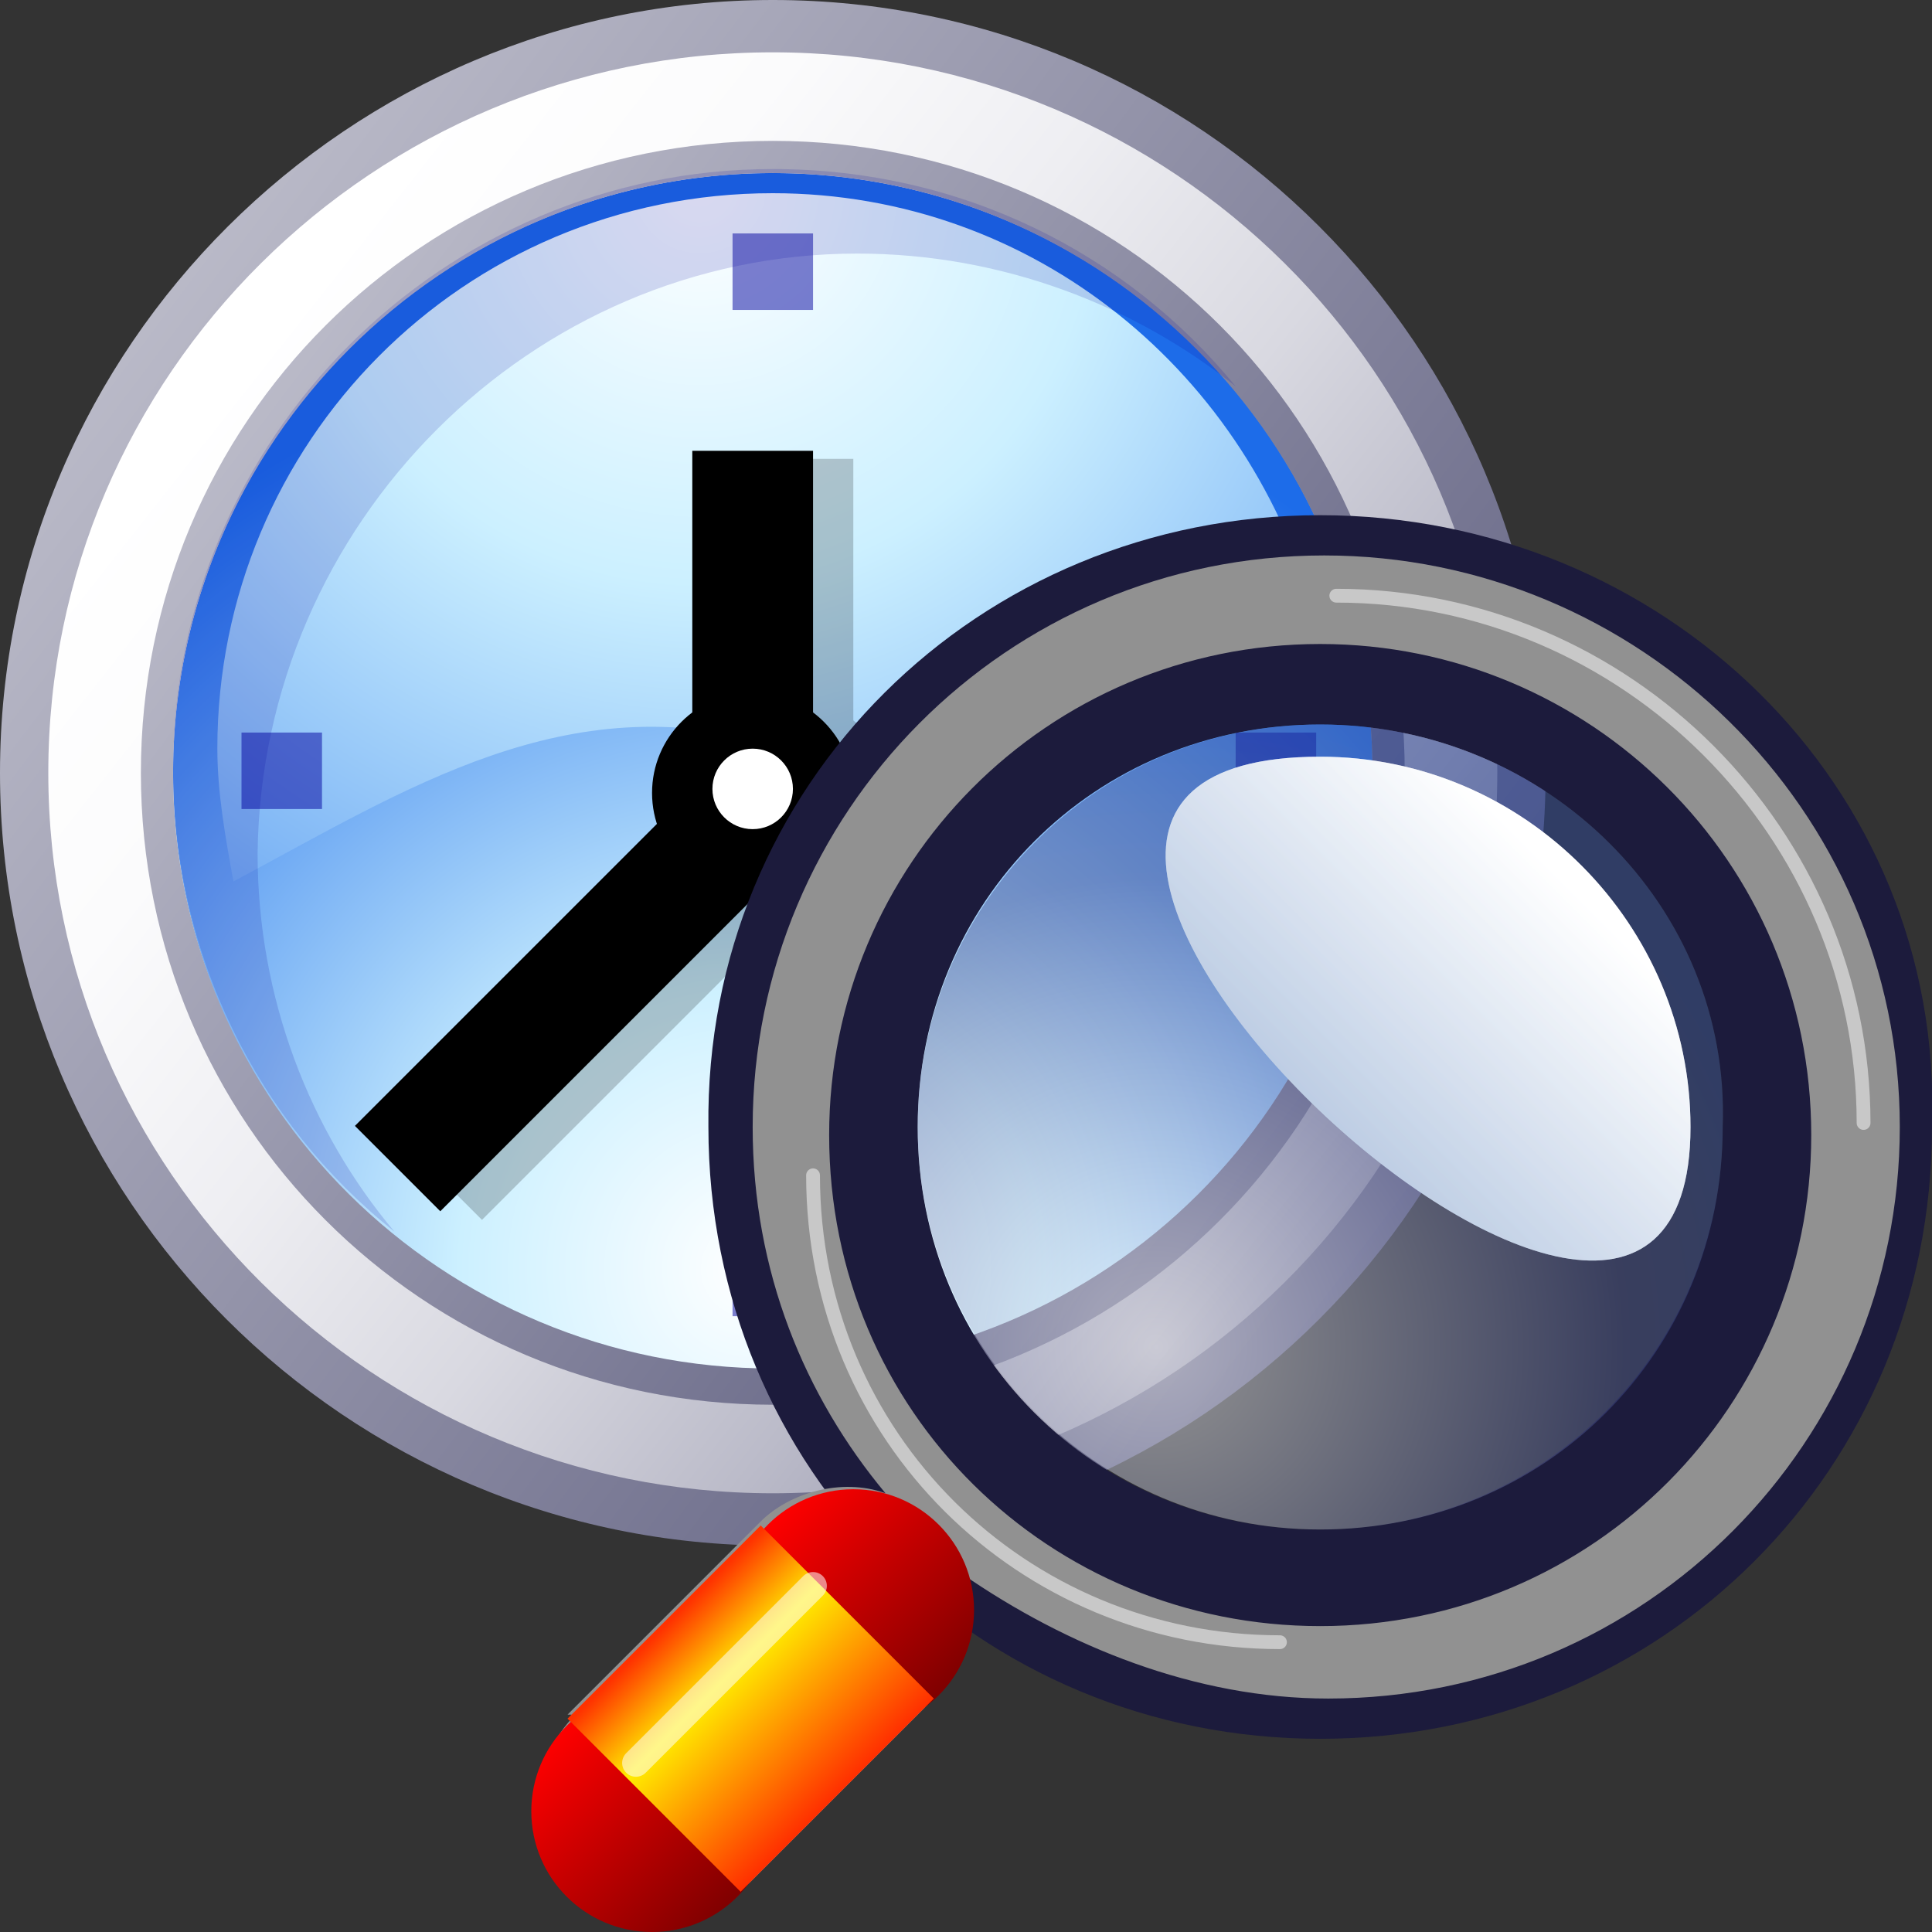 <?xml version="1.0" encoding="UTF-8" standalone="no"?>
<!DOCTYPE svg PUBLIC "-//W3C//DTD SVG 20010904//EN"
"http://www.w3.org/TR/2001/REC-SVG-20010904/DTD/svg10.dtd">
<!-- Created with Sodipodi ("http://www.sodipodi.com/") -->
<svg
   xmlns:x="http://ns.adobe.com/Extensibility/1.0/"
   xmlns:i="http://ns.adobe.com/AdobeIllustrator/10.0/"
   xmlns:graph="http://ns.adobe.com/Graphs/1.0/"
   xmlns="http://www.w3.org/2000/svg"
   xmlns:xlink="http://www.w3.org/1999/xlink"
   xmlns:a="http://ns.adobe.com/AdobeSVGViewerExtensions/3.0/"
   xml:space="preserve"
   i:viewOrigin="233.9307 370.9004"
   i:rulerOrigin="0 0"
   i:pageBounds="0 792 612 0"
   width="48"
   height="48"
   viewBox="0 0 48 48"
   overflow="visible"
   enable-background="new 0 0 48 48"
   xmlns:sodipodi="http://sodipodi.sourceforge.net/DTD/sodipodi-0.dtd"
   id="svg602"
   sodipodi:version="0.34"
   sodipodi:docname="C:\msys\home\su_blanc\mldonkey-2.5.12\src\gtk2\rsvg\stock_subscribe_search.svg"><rect x="0" y="0" width="48" height="48" fill="#333333" stroke="none"/><defs
   id="defs737" /><sodipodi:namedview
   id="namedview736" /><g
   id="Layer_x0020_1"
   i:knockout="Off"
   i:layer="yes"
   i:dimmedPercent="50"
   i:rgbTrio="#4F008000FFFF"><linearGradient
   id="path66_1_"
   gradientUnits="userSpaceOnUse"
   x1="-599.333"
   y1="231.628"
   x2="-539.766"
   y2="183.449"
   gradientTransform="matrix(0.464 0 0 -0.476 284.305 118.543)"><stop
   offset="0"
   style="stop-color:#FFFFFF"
   id="stop607" /><stop
   offset="0.178"
   style="stop-color:#FBFBFC"
   id="stop608" /><stop
   offset="0.367"
   style="stop-color:#EEEEF2"
   id="stop609" /><stop
   offset="0.561"
   style="stop-color:#D9D9E1"
   id="stop610" /><stop
   offset="0.759"
   style="stop-color:#BBBBC9"
   id="stop611" /><stop
   offset="0.958"
   style="stop-color:#9595AB"
   id="stop612" /><stop
   offset="1"
   style="stop-color:#8C8CA4"
   id="stop613" /><a:midPointStop
   offset="0"
   style="stop-color:#FFFFFF"
   id="midPointStop614" /><a:midPointStop
   offset="0.5"
   style="stop-color:#FFFFFF"
   id="midPointStop615" /><a:midPointStop
   offset="0.178"
   style="stop-color:#FBFBFC"
   id="midPointStop616" /><a:midPointStop
   offset="0.5"
   style="stop-color:#FBFBFC"
   id="midPointStop617" /><a:midPointStop
   offset="0.367"
   style="stop-color:#EEEEF2"
   id="midPointStop618" /><a:midPointStop
   offset="0.5"
   style="stop-color:#EEEEF2"
   id="midPointStop619" /><a:midPointStop
   offset="0.561"
   style="stop-color:#D9D9E1"
   id="midPointStop620" /><a:midPointStop
   offset="0.5"
   style="stop-color:#D9D9E1"
   id="midPointStop621" /><a:midPointStop
   offset="0.759"
   style="stop-color:#BBBBC9"
   id="midPointStop622" /><a:midPointStop
   offset="0.5"
   style="stop-color:#BBBBC9"
   id="midPointStop623" /><a:midPointStop
   offset="0.958"
   style="stop-color:#9595AB"
   id="midPointStop624" /><a:midPointStop
   offset="0.5"
   style="stop-color:#9595AB"
   id="midPointStop625" /><a:midPointStop
   offset="1"
   style="stop-color:#8C8CA4"
   id="midPointStop626" /></linearGradient><circle
   id="path66"
   fill="url(#path66_1_)"
   cx="19.2"
   cy="19.2"
   r="18.1" /><linearGradient
   id="XMLID_1_"
   gradientUnits="userSpaceOnUse"
   x1="-654.702"
   y1="273.516"
   x2="-529.601"
   y2="176.663"
   gradientTransform="matrix(0.464 0 0 -0.476 284.305 118.543)"><stop
   offset="0"
   style="stop-color:#FFFFFF"
   id="stop629" /><stop
   offset="1"
   style="stop-color:#545477"
   id="stop630" /><a:midPointStop
   offset="0"
   style="stop-color:#FFFFFF"
   id="midPointStop631" /><a:midPointStop
   offset="0.5"
   style="stop-color:#FFFFFF"
   id="midPointStop632" /><a:midPointStop
   offset="1"
   style="stop-color:#545477"
   id="midPointStop633" /></linearGradient><path
   fill="url(#XMLID_1_)"
   d="M0,19.2c0,10.6,8.6,19.2,19.2,19.2s19.2-8.6,19.2-19.2C38.4,8.6,29.8,0,19.2,0C8.7,0,0,8.6,0,19.2     z M1.2,19.2c0-9.9,8.1-17.9,18-17.9s18,8,18,17.9c0,9.9-8.1,17.9-18,17.9S1.2,29.1,1.2,19.2z"
   id="path634" /><radialGradient
   id="path75_1_"
   cx="-574.256"
   cy="186.999"
   r="56.308"
   fx="-574.256"
   fy="186.999"
   gradientTransform="matrix(0.474 0 0 -0.474 290.812 120.171)"
   gradientUnits="userSpaceOnUse"><stop
   offset="0"
   style="stop-color:#FFFFFF"
   id="stop636" /><stop
   offset="0.27"
   style="stop-color:#CCF0FF"
   id="stop637" /><stop
   offset="0.871"
   style="stop-color:#1D6CE9"
   id="stop638" /><a:midPointStop
   offset="0"
   style="stop-color:#FFFFFF"
   id="midPointStop639" /><a:midPointStop
   offset="0.5"
   style="stop-color:#FFFFFF"
   id="midPointStop640" /><a:midPointStop
   offset="0.27"
   style="stop-color:#CCF0FF"
   id="midPointStop641" /><a:midPointStop
   offset="0.5"
   style="stop-color:#CCF0FF"
   id="midPointStop642" /><a:midPointStop
   offset="0.871"
   style="stop-color:#1D6CE9"
   id="midPointStop643" /></radialGradient><circle
   id="path75"
   fill="url(#path75_1_)"
   cx="19.2"
   cy="19.2"
   r="14.9" /><linearGradient
   id="XMLID_2_"
   gradientUnits="userSpaceOnUse"
   x1="-639.088"
   y1="261.425"
   x2="-537.35"
   y2="182.66"
   gradientTransform="matrix(0.464 0 0 -0.476 284.305 118.543)"><stop
   offset="0"
   style="stop-color:#FFFFFF"
   id="stop646" /><stop
   offset="1"
   style="stop-color:#545477"
   id="stop647" /><a:midPointStop
   offset="0"
   style="stop-color:#FFFFFF"
   id="midPointStop648" /><a:midPointStop
   offset="0.5"
   style="stop-color:#FFFFFF"
   id="midPointStop649" /><a:midPointStop
   offset="1"
   style="stop-color:#545477"
   id="midPointStop650" /></linearGradient><path
   fill="url(#XMLID_2_)"
   d="M3.5,19.2c0,8.7,7,15.7,15.7,15.7s15.7-7,15.7-15.7c0-8.7-7-15.7-15.7-15.7S3.5,10.5,3.5,19.2z      M4.3,19.2C4.3,11,11,4.3,19.2,4.3S34.1,11,34.1,19.2c0,8.2-6.6,14.8-14.9,14.8C11,34,4.3,27.4,4.3,19.2z"
   id="path651" /><radialGradient
   id="path85_1_"
   cx="-576.855"
   cy="243.706"
   r="68.402"
   fx="-576.855"
   fy="243.706"
   gradientTransform="matrix(0.474 0 0 -0.474 290.812 120.171)"
   gradientUnits="userSpaceOnUse"><stop
   offset="0"
   style="stop-color:#FFFFFF"
   id="stop653" /><stop
   offset="0.303"
   style="stop-color:#CCF0FF"
   id="stop654" /><stop
   offset="1"
   style="stop-color:#1D6CE9"
   id="stop655" /><a:midPointStop
   offset="0"
   style="stop-color:#FFFFFF"
   id="midPointStop656" /><a:midPointStop
   offset="0.5"
   style="stop-color:#FFFFFF"
   id="midPointStop657" /><a:midPointStop
   offset="0.303"
   style="stop-color:#CCF0FF"
   id="midPointStop658" /><a:midPointStop
   offset="0.5"
   style="stop-color:#CCF0FF"
   id="midPointStop659" /><a:midPointStop
   offset="1"
   style="stop-color:#1D6CE9"
   id="midPointStop660" /></radialGradient><path
   id="path85"
   fill="url(#path85_1_)"
   d="M19.2,4.8C11.5,4.8,5.4,11,5.4,18.6c0,1.1,0.2,2.2,0.4,3.3c4.3-2.3,8.3-4.9,13.4-3.4     c5.3,1.4,10-0.6,13.5-3.1C31.1,9.3,25.7,4.8,19.2,4.8z" /><path
   id="path90"
   i:isolated="yes"
   i:knockout="Off"
   opacity="0.15"
   fill="#00009F"
   enable-background="new    "
   d="M21.3,6.3     c3.6,0,6.9,1.3,9.4,3.3C28,6.3,23.9,4.2,19.2,4.2C11,4.2,4.3,10.9,4.3,19.1c0,4.6,2.1,8.8,5.5,11.5c-2.1-2.5-3.4-5.8-3.4-9.4     C6.5,13,13.2,6.3,21.3,6.3z" /><rect
   id="path91"
   x="18.2"
   y="30.8"
   i:isolated="yes"
   i:knockout="Off"
   opacity="0.5"
   fill="#00009F"
   enable-background="new    "
   width="2"
   height="1.9" /><rect
   id="path92"
   x="18.2"
   y="5.8"
   i:isolated="yes"
   i:knockout="Off"
   opacity="0.5"
   fill="#00009F"
   enable-background="new    "
   width="2"
   height="1.9" /><rect
   id="path93"
   x="30.7"
   y="18.2"
   i:isolated="yes"
   i:knockout="Off"
   opacity="0.5"
   fill="#00009F"
   enable-background="new    "
   width="2"
   height="1.9" /><rect
   id="path94"
   x="6"
   y="18.2"
   i:isolated="yes"
   i:knockout="Off"
   opacity="0.5"
   fill="#00009F"
   enable-background="new    "
   width="2"
   height="1.9" /><g
   id="g667"><g
   opacity="0.2"
   id="g668"><rect
   x="18.2"
   y="11.4"
   width="3"
   height="8"
   id="rect669" /><rect
   x="13.9"
   y="18.2"
   transform="matrix(-0.707 -0.707 0.707 -0.707 8.934 53.002)"
   width="3"
   height="13"
   id="rect670" /><circle
   cx="19.7"
   cy="19.9"
   r="2.5"
   id="circle671" /></g><g
   id="g672"><rect
   x="17.2"
   y="11.2"
   width="3"
   height="8"
   id="rect673" /><rect
   x="12.9"
   y="17.9"
   transform="matrix(-0.707 -0.707 0.707 -0.707 7.404 51.869)"
   width="3"
   height="13"
   id="rect674" /><circle
   cx="18.7"
   cy="19.7"
   r="2.5"
   id="circle675" /></g><circle
   id="path89"
   fill="#FFFFFF"
   cx="18.7"
   cy="19.6"
   r="1" /></g></g><g
   id="Layer_2_1_"
   i:knockout="Off"
   i:layer="yes"
   i:dimmedPercent="3"
   i:rgbTrio="#FFFF4F004F00"><g
   id="g678"><g
   id="g606"
   i:isolated="yes"
   i:knockout="Off"
   enable-background="new    "><g
   id="g666"
   i:knockout="Off"><path
   fill="#1C1B3C"
   d="M17.6,28c0,8.5,6.7,15.2,15.2,15.2S48,36.5,48,28c0.3-8.5-6.7-15.2-15.2-15.2S17.5,19.5,17.6,28z         M22.8,28c0-5.6,4.4-10,10-10s10.2,4.5,10,10c0,5.6-4.5,10-10,10C27.2,38,22.8,33.6,22.8,28z"
   id="path681" /></g></g><path
   fill="#919191"
   d="M14.2,42.6v0.1c-1.1,1.2-1.1,3.2,0,4.3s3.1,1.1,4.2,0l4.8-4.8c0.9-0.9,1.1-2,0.7-3.1      c2.6,1.8,5.8,3.1,9.1,3.1c7.9,0,14.2-6.4,14.2-14.2c0-7.9-6.5-14.2-14.3-14.2c-7.9,0-14.2,6.4-14.2,14.2c0,3.6,1.3,6.7,3.3,9.1      c-1.1-0.4-2.4,0-3.1,0.7l-4.8,4.8H14.2z M20.6,28.2C20.6,21.5,26,16,32.8,16C39.5,16,45,21.4,45,28.2c0,6.7-5.4,12.2-12.2,12.2      C26.1,40.4,20.6,35.1,20.6,28.2z"
   id="path682" /><path
   id="path617"
   i:isolated="yes"
   i:knockout="Off"
   opacity="0.5"
   fill="none"
   stroke="#FFFFFF"
   stroke-width="0.343"
   stroke-linecap="round"
   enable-background="new    "
   d="      M33.2,14.8c7.2,0,13.1,5.9,13.1,13.1" /><path
   id="path618"
   i:isolated="yes"
   i:knockout="Off"
   opacity="0.5"
   fill="none"
   stroke="#FFFFFF"
   stroke-width="0.343"
   stroke-linecap="round"
   enable-background="new    "
   d="      M31.8,40.8c-6.4,0-11.6-5.1-11.6-11.6" /><radialGradient
   id="path634_1_"
   cx="-1569.922"
   cy="-2.167"
   r="8.012"
   fx="-1569.922"
   fy="-2.167"
   gradientTransform="matrix(-2 0 0 2 -3111.13 37.799)"
   gradientUnits="userSpaceOnUse"><stop
   offset="0"
   style="stop-color:#FFFFFF"
   id="stop686" /><stop
   offset="0.73"
   style="stop-color:#3F4A8E"
   id="stop687" /><stop
   offset="0.839"
   style="stop-color:#3A4A92"
   id="stop688" /><stop
   offset="0.997"
   style="stop-color:#2C499E"
   id="stop689" /><stop
   offset="1"
   style="stop-color:#2C499E"
   id="stop690" /><a:midPointStop
   offset="0"
   style="stop-color:#FFFFFF"
   id="midPointStop691" /><a:midPointStop
   offset="0.5"
   style="stop-color:#FFFFFF"
   id="midPointStop692" /><a:midPointStop
   offset="0.73"
   style="stop-color:#3F4A8E"
   id="midPointStop693" /><a:midPointStop
   offset="0.5"
   style="stop-color:#3F4A8E"
   id="midPointStop694" /><a:midPointStop
   offset="0.839"
   style="stop-color:#3A4A92"
   id="midPointStop695" /><a:midPointStop
   offset="0.5"
   style="stop-color:#3A4A92"
   id="midPointStop696" /><a:midPointStop
   offset="0.997"
   style="stop-color:#2C499E"
   id="midPointStop697" /><a:midPointStop
   offset="0.5"
   style="stop-color:#2C499E"
   id="midPointStop698" /><a:midPointStop
   offset="1"
   style="stop-color:#2C499E"
   id="midPointStop699" /></radialGradient><path
   id="path700"
   i:isolated="yes"
   i:knockout="Off"
   opacity="0.47"
   fill="url(#path634_1_)"
   enable-background="new    "
   d="      M32.8,18c5.6,0,10.2,4.5,10,10c0,5.6-4.4,10-10,10s-10-4.5-10-10S27.2,18,32.8,18z" /><linearGradient
   id="path641_1_"
   gradientUnits="userSpaceOnUse"
   x1="-1600.026"
   y1="15.206"
   x2="-1592.212"
   y2="23.02"
   gradientTransform="matrix(-1 0 0 1 -1561.254 6.599)"><stop
   offset="0"
   style="stop-color:#FFFFFF"
   id="stop702" /><stop
   offset="1"
   style="stop-color:#A8BDDB"
   id="stop703" /><a:midPointStop
   offset="0"
   style="stop-color:#FFFFFF"
   id="midPointStop704" /><a:midPointStop
   offset="0.5"
   style="stop-color:#FFFFFF"
   id="midPointStop705" /><a:midPointStop
   offset="1"
   style="stop-color:#A8BDDB"
   id="midPointStop706" /></linearGradient><path
   id="path641"
   fill="url(#path641_1_)"
   d="M32.8,18.8c5.1,0,9.2,4.2,9.2,9.2C42,39.1,20.4,18.8,32.8,18.8z" /><path
   id="path642"
   i:isolated="yes"
   i:knockout="Off"
   opacity="0.48"
   fill="url(#path641_1_)"
   enable-background="new    "
   d="      M32.8,18.8c5.1,0,9.2,4.2,9.2,9.2C42,39.1,20.4,18.8,32.8,18.8z" /><linearGradient
   id="circle642_1_"
   gradientUnits="userSpaceOnUse"
   x1="-996.878"
   y1="37.833"
   x2="-1001.121"
   y2="42.076"
   gradientTransform="matrix(-1 0 0 1 -977.854 9.765625e-004)"><stop
   offset="0"
   style="stop-color:#FF0000"
   id="stop710" /><stop
   offset="1"
   style="stop-color:#810000"
   id="stop711" /><a:midPointStop
   offset="0"
   style="stop-color:#FF0000"
   id="midPointStop712" /><a:midPointStop
   offset="0.5"
   style="stop-color:#FF0000"
   id="midPointStop713" /><a:midPointStop
   offset="1"
   style="stop-color:#810000"
   id="midPointStop714" /></linearGradient><circle
   id="circle642"
   fill="url(#circle642_1_)"
   cx="21.2"
   cy="40"
   r="3" /><linearGradient
   id="circle649_1_"
   gradientUnits="userSpaceOnUse"
   x1="-991.879"
   y1="42.834"
   x2="-996.122"
   y2="47.077"
   gradientTransform="matrix(-1 0 0 1 -977.854 9.765625e-004)"><stop
   offset="0"
   style="stop-color:#FF0000"
   id="stop717" /><stop
   offset="1"
   style="stop-color:#810000"
   id="stop718" /><a:midPointStop
   offset="0"
   style="stop-color:#FF0000"
   id="midPointStop719" /><a:midPointStop
   offset="0.5"
   style="stop-color:#FF0000"
   id="midPointStop720" /><a:midPointStop
   offset="1"
   style="stop-color:#810000"
   id="midPointStop721" /></linearGradient><circle
   id="circle649"
   fill="url(#circle649_1_)"
   cx="16.2"
   cy="45"
   r="3" /><linearGradient
   id="polygon615_1_"
   gradientUnits="userSpaceOnUse"
   x1="-1577.805"
   y1="33.762"
   x2="-1582.026"
   y2="37.983"
   gradientTransform="matrix(-1 0 0 1 -1561.254 6.599)"><stop
   offset="0"
   style="stop-color:#FF3200"
   id="stop724" /><stop
   offset="0.332"
   style="stop-color:#FFED00"
   id="stop725" /><stop
   offset="1"
   style="stop-color:#FF3000"
   id="stop726" /><a:midPointStop
   offset="0"
   style="stop-color:#FF3200"
   id="midPointStop727" /><a:midPointStop
   offset="0.5"
   style="stop-color:#FF3200"
   id="midPointStop728" /><a:midPointStop
   offset="0.332"
   style="stop-color:#FFED00"
   id="midPointStop729" /><a:midPointStop
   offset="0.5"
   style="stop-color:#FFED00"
   id="midPointStop730" /><a:midPointStop
   offset="1"
   style="stop-color:#FF3000"
   id="midPointStop731" /></linearGradient><polygon
   id="polygon615"
   fill="url(#polygon615_1_)"
   points="14.1,42.7 18.4,47 23.2,42.2 18.9,37.9 " /><line
   id="line616"
   i:isolated="yes"
   i:knockout="Off"
   opacity="0.54"
   fill="none"
   stroke="#FFFFFF"
   stroke-width="0.686"
   stroke-linecap="round"
   enable-background="new    "
   x1="15.8"
   y1="43.8"
   x2="20.2"
   y2="39.4" /></g></g><g
   id="Layer_3"
   i:knockout="Off"
   i:layer="yes"
   i:dimmedPercent="3"
   i:rgbTrio="#4F00FFFF4F00"><rect
   id="rect606"
   i:knockout="Off"
   fill="none"
   width="48"
   height="48" /></g></svg>
